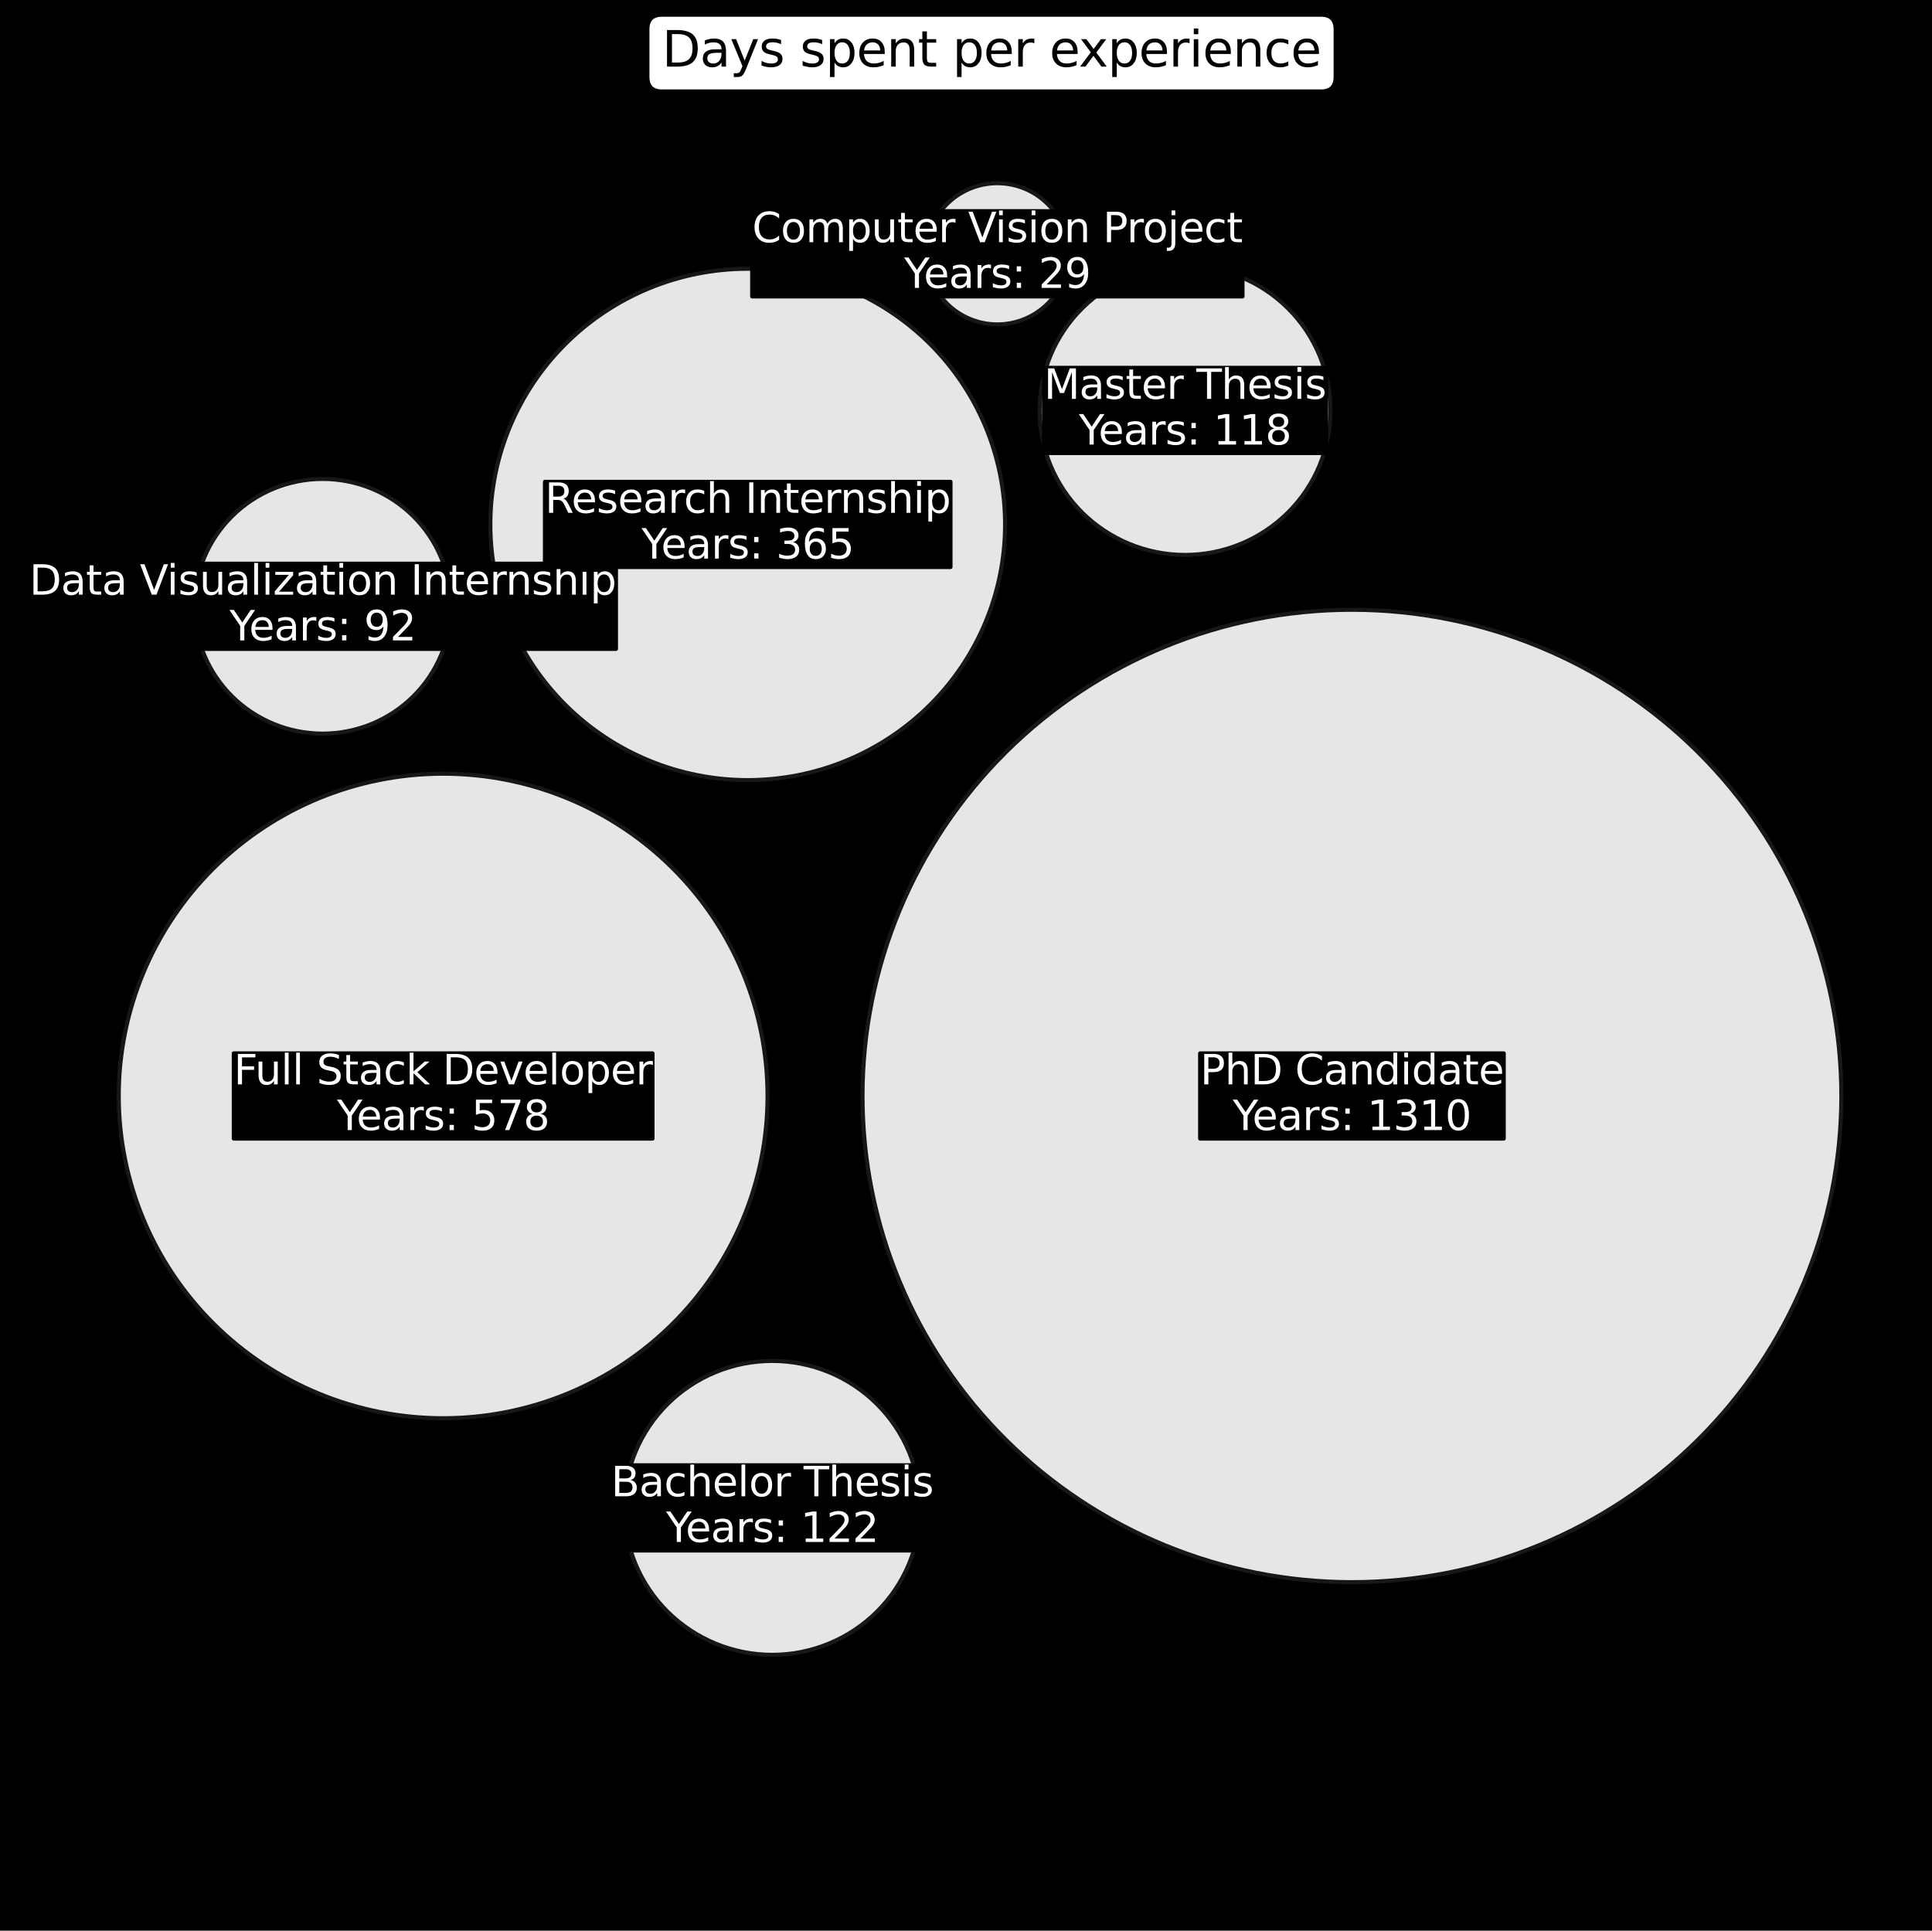 <?xml version="1.0" encoding="utf-8" standalone="no"?>
<!DOCTYPE svg PUBLIC "-//W3C//DTD SVG 1.1//EN"
  "http://www.w3.org/Graphics/SVG/1.1/DTD/svg11.dtd">
<svg xmlns:xlink="http://www.w3.org/1999/xlink" width="473.302pt" height="473.038pt" viewBox="0 0 473.302 473.038" xmlns="http://www.w3.org/2000/svg" version="1.1">
 <defs>
  <style type="text/css">*{stroke-linejoin: round; stroke-linecap: butt}</style>
 </defs>
 <g id="figure_1">
  <g id="patch_1">
   <path d="M 0 473.038 
L 473.302 473.038 
L 473.302 0 
L 0 0 
z
"/>
  </g>
  <g id="axes_1">
   <g id="patch_2">
    <path d="M 244.328 79.983 
C 249.079 79.983 253.636 78.108 256.995 74.77 
C 260.355 71.432 262.242 66.905 262.242 62.185 
C 262.242 57.465 260.355 52.938 256.995 49.6 
C 253.636 46.262 249.079 44.387 244.328 44.387 
C 239.578 44.387 235.021 46.262 231.662 49.6 
C 228.302 52.938 226.415 57.465 226.415 62.185 
C 226.415 66.905 228.302 71.432 231.662 74.77 
C 235.021 78.108 239.578 79.983 244.328 79.983 
z
" clip-path="url(#p48ce4bc529)" style="fill: #ffffff; opacity: 0.9; stroke: #000000; stroke-width: 2; stroke-linejoin: miter"/>
   </g>
   <g id="patch_3">
    <path d="M 79.048 180.245 
C 87.51 180.245 95.626 176.905 101.61 170.96 
C 107.593 165.015 110.955 156.952 110.955 148.545 
C 110.955 140.137 107.593 132.074 101.61 126.129 
C 95.626 120.184 87.51 116.844 79.048 116.844 
C 70.587 116.844 62.471 120.184 56.487 126.129 
C 50.504 132.074 47.142 140.137 47.142 148.545 
C 47.142 156.952 50.504 165.015 56.487 170.96 
C 62.471 176.905 70.587 180.245 79.048 180.245 
z
" clip-path="url(#p48ce4bc529)" style="fill: #ffffff; opacity: 0.9; stroke: #000000; stroke-width: 2; stroke-linejoin: miter"/>
   </g>
   <g id="patch_4">
    <path d="M 290.312 136.463 
C 299.895 136.463 309.087 132.68 315.863 125.948 
C 322.639 119.215 326.447 110.083 326.447 100.562 
C 326.447 91.04 322.639 81.908 315.863 75.175 
C 309.087 68.443 299.895 64.66 290.312 64.66 
C 280.729 64.66 271.537 68.443 264.761 75.175 
C 257.985 81.908 254.177 91.04 254.177 100.562 
C 254.177 110.083 257.985 119.215 264.761 125.948 
C 271.537 132.68 280.729 136.463 290.312 136.463 
z
" clip-path="url(#p48ce4bc529)" style="fill: #ffffff; opacity: 0.9; stroke: #000000; stroke-width: 2; stroke-linejoin: miter"/>
   </g>
   <g id="patch_5">
    <path d="M 189.185 405.949 
C 198.929 405.949 208.275 402.103 215.166 395.257 
C 222.056 388.411 225.927 379.125 225.927 369.444 
C 225.927 359.763 222.056 350.477 215.166 343.631 
C 208.275 336.785 198.929 332.939 189.185 332.939 
C 179.441 332.939 170.095 336.785 163.204 343.631 
C 156.314 350.477 152.443 359.763 152.443 369.444 
C 152.443 379.125 156.314 388.411 163.204 395.257 
C 170.095 402.103 179.441 405.949 189.185 405.949 
z
" clip-path="url(#p48ce4bc529)" style="fill: #ffffff; opacity: 0.9; stroke: #000000; stroke-width: 2; stroke-linejoin: miter"/>
   </g>
   <g id="patch_6">
    <path d="M 183.175 191.633 
C 200.029 191.633 216.196 184.979 228.113 173.139 
C 240.031 161.298 246.727 145.236 246.727 128.49 
C 246.727 111.745 240.031 95.683 228.113 83.842 
C 216.196 72.001 200.029 65.348 183.175 65.348 
C 166.321 65.348 150.155 72.001 138.237 83.842 
C 126.319 95.683 119.623 111.745 119.623 128.49 
C 119.623 145.236 126.319 161.298 138.237 173.139 
C 150.155 184.979 166.321 191.633 183.175 191.633 
z
" clip-path="url(#p48ce4bc529)" style="fill: #ffffff; opacity: 0.9; stroke: #000000; stroke-width: 2; stroke-linejoin: miter"/>
   </g>
   <g id="patch_7">
    <path d="M 108.561 347.98 
C 129.771 347.98 150.114 339.608 165.111 324.708 
C 180.109 309.807 188.535 289.595 188.535 268.523 
C 188.535 247.45 180.109 227.238 165.111 212.337 
C 150.114 197.437 129.771 189.065 108.561 189.065 
C 87.352 189.065 67.009 197.437 52.011 212.337 
C 37.014 227.238 28.588 247.45 28.588 268.523 
C 28.588 289.595 37.014 309.807 52.011 324.708 
C 67.009 339.608 87.352 347.98 108.561 347.98 
z
" clip-path="url(#p48ce4bc529)" style="fill: #ffffff; opacity: 0.9; stroke: #000000; stroke-width: 2; stroke-linejoin: miter"/>
   </g>
   <g id="patch_8">
    <path d="M 331.197 388.144 
C 363.127 388.144 393.753 375.54 416.331 353.108 
C 438.909 330.675 451.595 300.246 451.595 268.523 
C 451.595 236.799 438.909 206.37 416.331 183.938 
C 393.753 161.505 363.127 148.901 331.197 148.901 
C 299.267 148.901 268.64 161.505 246.062 183.938 
C 223.485 206.37 210.799 236.799 210.799 268.523 
C 210.799 300.246 223.485 330.675 246.062 353.108 
C 268.64 375.54 299.267 388.144 331.197 388.144 
z
" clip-path="url(#p48ce4bc529)" style="fill: #ffffff; opacity: 0.9; stroke: #000000; stroke-width: 2; stroke-linejoin: miter"/>
   </g>
   <g id="text_1">
    <g id="patch_9">
     <path d="M 184.271 72.623 
L 304.386 72.623 
Q 304.386 72.623 304.386 72.623 
L 304.386 51.747 
Q 304.386 51.747 304.386 51.747 
L 184.271 51.747 
Q 184.271 51.747 184.271 51.747 
L 184.271 72.623 
Q 184.271 72.623 184.271 72.623 
z
" style="stroke: #000000; stroke-linejoin: miter"/>
    </g>
    <!-- Computer Vision Project -->
    <g style="fill: #ffffff" transform="translate(184.271 59.345) scale(0.1 -0.1)">
     <defs>
      <path id="DejaVuSans-43" d="M 4122 4306 
L 4122 3641 
Q 3803 3938 3442 4084 
Q 3081 4231 2675 4231 
Q 1875 4231 1450 3742 
Q 1025 3253 1025 2328 
Q 1025 1406 1450 917 
Q 1875 428 2675 428 
Q 3081 428 3442 575 
Q 3803 722 4122 1019 
L 4122 359 
Q 3791 134 3420 21 
Q 3050 -91 2638 -91 
Q 1578 -91 968 557 
Q 359 1206 359 2328 
Q 359 3453 968 4101 
Q 1578 4750 2638 4750 
Q 3056 4750 3426 4639 
Q 3797 4528 4122 4306 
z
" transform="scale(0.016)"/>
      <path id="DejaVuSans-6f" d="M 1959 3097 
Q 1497 3097 1228 2736 
Q 959 2375 959 1747 
Q 959 1119 1226 758 
Q 1494 397 1959 397 
Q 2419 397 2687 759 
Q 2956 1122 2956 1747 
Q 2956 2369 2687 2733 
Q 2419 3097 1959 3097 
z
M 1959 3584 
Q 2709 3584 3137 3096 
Q 3566 2609 3566 1747 
Q 3566 888 3137 398 
Q 2709 -91 1959 -91 
Q 1206 -91 779 398 
Q 353 888 353 1747 
Q 353 2609 779 3096 
Q 1206 3584 1959 3584 
z
" transform="scale(0.016)"/>
      <path id="DejaVuSans-6d" d="M 3328 2828 
Q 3544 3216 3844 3400 
Q 4144 3584 4550 3584 
Q 5097 3584 5394 3201 
Q 5691 2819 5691 2113 
L 5691 0 
L 5113 0 
L 5113 2094 
Q 5113 2597 4934 2840 
Q 4756 3084 4391 3084 
Q 3944 3084 3684 2787 
Q 3425 2491 3425 1978 
L 3425 0 
L 2847 0 
L 2847 2094 
Q 2847 2600 2669 2842 
Q 2491 3084 2119 3084 
Q 1678 3084 1418 2786 
Q 1159 2488 1159 1978 
L 1159 0 
L 581 0 
L 581 3500 
L 1159 3500 
L 1159 2956 
Q 1356 3278 1631 3431 
Q 1906 3584 2284 3584 
Q 2666 3584 2933 3390 
Q 3200 3197 3328 2828 
z
" transform="scale(0.016)"/>
      <path id="DejaVuSans-70" d="M 1159 525 
L 1159 -1331 
L 581 -1331 
L 581 3500 
L 1159 3500 
L 1159 2969 
Q 1341 3281 1617 3432 
Q 1894 3584 2278 3584 
Q 2916 3584 3314 3078 
Q 3713 2572 3713 1747 
Q 3713 922 3314 415 
Q 2916 -91 2278 -91 
Q 1894 -91 1617 61 
Q 1341 213 1159 525 
z
M 3116 1747 
Q 3116 2381 2855 2742 
Q 2594 3103 2138 3103 
Q 1681 3103 1420 2742 
Q 1159 2381 1159 1747 
Q 1159 1113 1420 752 
Q 1681 391 2138 391 
Q 2594 391 2855 752 
Q 3116 1113 3116 1747 
z
" transform="scale(0.016)"/>
      <path id="DejaVuSans-75" d="M 544 1381 
L 544 3500 
L 1119 3500 
L 1119 1403 
Q 1119 906 1312 657 
Q 1506 409 1894 409 
Q 2359 409 2629 706 
Q 2900 1003 2900 1516 
L 2900 3500 
L 3475 3500 
L 3475 0 
L 2900 0 
L 2900 538 
Q 2691 219 2414 64 
Q 2138 -91 1772 -91 
Q 1169 -91 856 284 
Q 544 659 544 1381 
z
M 1991 3584 
L 1991 3584 
z
" transform="scale(0.016)"/>
      <path id="DejaVuSans-74" d="M 1172 4494 
L 1172 3500 
L 2356 3500 
L 2356 3053 
L 1172 3053 
L 1172 1153 
Q 1172 725 1289 603 
Q 1406 481 1766 481 
L 2356 481 
L 2356 0 
L 1766 0 
Q 1100 0 847 248 
Q 594 497 594 1153 
L 594 3053 
L 172 3053 
L 172 3500 
L 594 3500 
L 594 4494 
L 1172 4494 
z
" transform="scale(0.016)"/>
      <path id="DejaVuSans-65" d="M 3597 1894 
L 3597 1613 
L 953 1613 
Q 991 1019 1311 708 
Q 1631 397 2203 397 
Q 2534 397 2845 478 
Q 3156 559 3463 722 
L 3463 178 
Q 3153 47 2828 -22 
Q 2503 -91 2169 -91 
Q 1331 -91 842 396 
Q 353 884 353 1716 
Q 353 2575 817 3079 
Q 1281 3584 2069 3584 
Q 2775 3584 3186 3129 
Q 3597 2675 3597 1894 
z
M 3022 2063 
Q 3016 2534 2758 2815 
Q 2500 3097 2075 3097 
Q 1594 3097 1305 2825 
Q 1016 2553 972 2059 
L 3022 2063 
z
" transform="scale(0.016)"/>
      <path id="DejaVuSans-72" d="M 2631 2963 
Q 2534 3019 2420 3045 
Q 2306 3072 2169 3072 
Q 1681 3072 1420 2755 
Q 1159 2438 1159 1844 
L 1159 0 
L 581 0 
L 581 3500 
L 1159 3500 
L 1159 2956 
Q 1341 3275 1631 3429 
Q 1922 3584 2338 3584 
Q 2397 3584 2469 3576 
Q 2541 3569 2628 3553 
L 2631 2963 
z
" transform="scale(0.016)"/>
      <path id="DejaVuSans-20" transform="scale(0.016)"/>
      <path id="DejaVuSans-56" d="M 1831 0 
L 50 4666 
L 709 4666 
L 2188 738 
L 3669 4666 
L 4325 4666 
L 2547 0 
L 1831 0 
z
" transform="scale(0.016)"/>
      <path id="DejaVuSans-69" d="M 603 3500 
L 1178 3500 
L 1178 0 
L 603 0 
L 603 3500 
z
M 603 4863 
L 1178 4863 
L 1178 4134 
L 603 4134 
L 603 4863 
z
" transform="scale(0.016)"/>
      <path id="DejaVuSans-73" d="M 2834 3397 
L 2834 2853 
Q 2591 2978 2328 3040 
Q 2066 3103 1784 3103 
Q 1356 3103 1142 2972 
Q 928 2841 928 2578 
Q 928 2378 1081 2264 
Q 1234 2150 1697 2047 
L 1894 2003 
Q 2506 1872 2764 1633 
Q 3022 1394 3022 966 
Q 3022 478 2636 193 
Q 2250 -91 1575 -91 
Q 1294 -91 989 -36 
Q 684 19 347 128 
L 347 722 
Q 666 556 975 473 
Q 1284 391 1588 391 
Q 1994 391 2212 530 
Q 2431 669 2431 922 
Q 2431 1156 2273 1281 
Q 2116 1406 1581 1522 
L 1381 1569 
Q 847 1681 609 1914 
Q 372 2147 372 2553 
Q 372 3047 722 3315 
Q 1072 3584 1716 3584 
Q 2034 3584 2315 3537 
Q 2597 3491 2834 3397 
z
" transform="scale(0.016)"/>
      <path id="DejaVuSans-6e" d="M 3513 2113 
L 3513 0 
L 2938 0 
L 2938 2094 
Q 2938 2591 2744 2837 
Q 2550 3084 2163 3084 
Q 1697 3084 1428 2787 
Q 1159 2491 1159 1978 
L 1159 0 
L 581 0 
L 581 3500 
L 1159 3500 
L 1159 2956 
Q 1366 3272 1645 3428 
Q 1925 3584 2291 3584 
Q 2894 3584 3203 3211 
Q 3513 2838 3513 2113 
z
" transform="scale(0.016)"/>
      <path id="DejaVuSans-50" d="M 1259 4147 
L 1259 2394 
L 2053 2394 
Q 2494 2394 2734 2622 
Q 2975 2850 2975 3272 
Q 2975 3691 2734 3919 
Q 2494 4147 2053 4147 
L 1259 4147 
z
M 628 4666 
L 2053 4666 
Q 2838 4666 3239 4311 
Q 3641 3956 3641 3272 
Q 3641 2581 3239 2228 
Q 2838 1875 2053 1875 
L 1259 1875 
L 1259 0 
L 628 0 
L 628 4666 
z
" transform="scale(0.016)"/>
      <path id="DejaVuSans-6a" d="M 603 3500 
L 1178 3500 
L 1178 -63 
Q 1178 -731 923 -1031 
Q 669 -1331 103 -1331 
L -116 -1331 
L -116 -844 
L 38 -844 
Q 366 -844 484 -692 
Q 603 -541 603 -63 
L 603 3500 
z
M 603 4863 
L 1178 4863 
L 1178 4134 
L 603 4134 
L 603 4863 
z
" transform="scale(0.016)"/>
      <path id="DejaVuSans-63" d="M 3122 3366 
L 3122 2828 
Q 2878 2963 2633 3030 
Q 2388 3097 2138 3097 
Q 1578 3097 1268 2742 
Q 959 2388 959 1747 
Q 959 1106 1268 751 
Q 1578 397 2138 397 
Q 2388 397 2633 464 
Q 2878 531 3122 666 
L 3122 134 
Q 2881 22 2623 -34 
Q 2366 -91 2075 -91 
Q 1284 -91 818 406 
Q 353 903 353 1747 
Q 353 2603 823 3093 
Q 1294 3584 2113 3584 
Q 2378 3584 2631 3529 
Q 2884 3475 3122 3366 
z
" transform="scale(0.016)"/>
     </defs>
     <use xlink:href="#DejaVuSans-43"/>
     <use xlink:href="#DejaVuSans-6f" transform="translate(69.824 0)"/>
     <use xlink:href="#DejaVuSans-6d" transform="translate(131.006 0)"/>
     <use xlink:href="#DejaVuSans-70" transform="translate(228.418 0)"/>
     <use xlink:href="#DejaVuSans-75" transform="translate(291.895 0)"/>
     <use xlink:href="#DejaVuSans-74" transform="translate(355.273 0)"/>
     <use xlink:href="#DejaVuSans-65" transform="translate(394.482 0)"/>
     <use xlink:href="#DejaVuSans-72" transform="translate(456.006 0)"/>
     <use xlink:href="#DejaVuSans-20" transform="translate(497.119 0)"/>
     <use xlink:href="#DejaVuSans-56" transform="translate(528.906 0)"/>
     <use xlink:href="#DejaVuSans-69" transform="translate(595.064 0)"/>
     <use xlink:href="#DejaVuSans-73" transform="translate(622.848 0)"/>
     <use xlink:href="#DejaVuSans-69" transform="translate(674.947 0)"/>
     <use xlink:href="#DejaVuSans-6f" transform="translate(702.73 0)"/>
     <use xlink:href="#DejaVuSans-6e" transform="translate(763.912 0)"/>
     <use xlink:href="#DejaVuSans-20" transform="translate(827.291 0)"/>
     <use xlink:href="#DejaVuSans-50" transform="translate(859.078 0)"/>
     <use xlink:href="#DejaVuSans-72" transform="translate(917.631 0)"/>
     <use xlink:href="#DejaVuSans-6f" transform="translate(956.494 0)"/>
     <use xlink:href="#DejaVuSans-6a" transform="translate(1017.676 0)"/>
     <use xlink:href="#DejaVuSans-65" transform="translate(1045.459 0)"/>
     <use xlink:href="#DejaVuSans-63" transform="translate(1106.982 0)"/>
     <use xlink:href="#DejaVuSans-74" transform="translate(1161.963 0)"/>
    </g>
    <!-- Years: 29 -->
    <g style="fill: #ffffff" transform="translate(221.5 70.543) scale(0.1 -0.1)">
     <defs>
      <path id="DejaVuSans-59" d="M -13 4666 
L 666 4666 
L 1959 2747 
L 3244 4666 
L 3922 4666 
L 2272 2222 
L 2272 0 
L 1638 0 
L 1638 2222 
L -13 4666 
z
" transform="scale(0.016)"/>
      <path id="DejaVuSans-61" d="M 2194 1759 
Q 1497 1759 1228 1600 
Q 959 1441 959 1056 
Q 959 750 1161 570 
Q 1363 391 1709 391 
Q 2188 391 2477 730 
Q 2766 1069 2766 1631 
L 2766 1759 
L 2194 1759 
z
M 3341 1997 
L 3341 0 
L 2766 0 
L 2766 531 
Q 2569 213 2275 61 
Q 1981 -91 1556 -91 
Q 1019 -91 701 211 
Q 384 513 384 1019 
Q 384 1609 779 1909 
Q 1175 2209 1959 2209 
L 2766 2209 
L 2766 2266 
Q 2766 2663 2505 2880 
Q 2244 3097 1772 3097 
Q 1472 3097 1187 3025 
Q 903 2953 641 2809 
L 641 3341 
Q 956 3463 1253 3523 
Q 1550 3584 1831 3584 
Q 2591 3584 2966 3190 
Q 3341 2797 3341 1997 
z
" transform="scale(0.016)"/>
      <path id="DejaVuSans-3a" d="M 750 794 
L 1409 794 
L 1409 0 
L 750 0 
L 750 794 
z
M 750 3309 
L 1409 3309 
L 1409 2516 
L 750 2516 
L 750 3309 
z
" transform="scale(0.016)"/>
      <path id="DejaVuSans-32" d="M 1228 531 
L 3431 531 
L 3431 0 
L 469 0 
L 469 531 
Q 828 903 1448 1529 
Q 2069 2156 2228 2338 
Q 2531 2678 2651 2914 
Q 2772 3150 2772 3378 
Q 2772 3750 2511 3984 
Q 2250 4219 1831 4219 
Q 1534 4219 1204 4116 
Q 875 4013 500 3803 
L 500 4441 
Q 881 4594 1212 4672 
Q 1544 4750 1819 4750 
Q 2544 4750 2975 4387 
Q 3406 4025 3406 3419 
Q 3406 3131 3298 2873 
Q 3191 2616 2906 2266 
Q 2828 2175 2409 1742 
Q 1991 1309 1228 531 
z
" transform="scale(0.016)"/>
      <path id="DejaVuSans-39" d="M 703 97 
L 703 672 
Q 941 559 1184 500 
Q 1428 441 1663 441 
Q 2288 441 2617 861 
Q 2947 1281 2994 2138 
Q 2813 1869 2534 1725 
Q 2256 1581 1919 1581 
Q 1219 1581 811 2004 
Q 403 2428 403 3163 
Q 403 3881 828 4315 
Q 1253 4750 1959 4750 
Q 2769 4750 3195 4129 
Q 3622 3509 3622 2328 
Q 3622 1225 3098 567 
Q 2575 -91 1691 -91 
Q 1453 -91 1209 -44 
Q 966 3 703 97 
z
M 1959 2075 
Q 2384 2075 2632 2365 
Q 2881 2656 2881 3163 
Q 2881 3666 2632 3958 
Q 2384 4250 1959 4250 
Q 1534 4250 1286 3958 
Q 1038 3666 1038 3163 
Q 1038 2656 1286 2365 
Q 1534 2075 1959 2075 
z
" transform="scale(0.016)"/>
     </defs>
     <use xlink:href="#DejaVuSans-59"/>
     <use xlink:href="#DejaVuSans-65" transform="translate(47.834 0)"/>
     <use xlink:href="#DejaVuSans-61" transform="translate(109.357 0)"/>
     <use xlink:href="#DejaVuSans-72" transform="translate(170.637 0)"/>
     <use xlink:href="#DejaVuSans-73" transform="translate(211.75 0)"/>
     <use xlink:href="#DejaVuSans-3a" transform="translate(263.85 0)"/>
     <use xlink:href="#DejaVuSans-20" transform="translate(297.541 0)"/>
     <use xlink:href="#DejaVuSans-32" transform="translate(329.328 0)"/>
     <use xlink:href="#DejaVuSans-39" transform="translate(392.951 0)"/>
    </g>
   </g>
   <g id="text_2">
    <g id="patch_10">
     <path d="M 7.2 158.983 
L 150.897 158.983 
Q 150.897 158.983 150.897 158.983 
L 150.897 138.107 
Q 150.897 138.107 150.897 138.107 
L 7.2 138.107 
Q 7.2 138.107 7.2 138.107 
L 7.2 158.983 
Q 7.2 158.983 7.2 158.983 
z
" style="stroke: #000000; stroke-linejoin: miter"/>
    </g>
    <!-- Data Visualization Internship -->
    <g style="fill: #ffffff" transform="translate(7.2 145.705) scale(0.1 -0.1)">
     <defs>
      <path id="DejaVuSans-44" d="M 1259 4147 
L 1259 519 
L 2022 519 
Q 2988 519 3436 956 
Q 3884 1394 3884 2338 
Q 3884 3275 3436 3711 
Q 2988 4147 2022 4147 
L 1259 4147 
z
M 628 4666 
L 1925 4666 
Q 3281 4666 3915 4102 
Q 4550 3538 4550 2338 
Q 4550 1131 3912 565 
Q 3275 0 1925 0 
L 628 0 
L 628 4666 
z
" transform="scale(0.016)"/>
      <path id="DejaVuSans-6c" d="M 603 4863 
L 1178 4863 
L 1178 0 
L 603 0 
L 603 4863 
z
" transform="scale(0.016)"/>
      <path id="DejaVuSans-7a" d="M 353 3500 
L 3084 3500 
L 3084 2975 
L 922 459 
L 3084 459 
L 3084 0 
L 275 0 
L 275 525 
L 2438 3041 
L 353 3041 
L 353 3500 
z
" transform="scale(0.016)"/>
      <path id="DejaVuSans-49" d="M 628 4666 
L 1259 4666 
L 1259 0 
L 628 0 
L 628 4666 
z
" transform="scale(0.016)"/>
      <path id="DejaVuSans-68" d="M 3513 2113 
L 3513 0 
L 2938 0 
L 2938 2094 
Q 2938 2591 2744 2837 
Q 2550 3084 2163 3084 
Q 1697 3084 1428 2787 
Q 1159 2491 1159 1978 
L 1159 0 
L 581 0 
L 581 4863 
L 1159 4863 
L 1159 2956 
Q 1366 3272 1645 3428 
Q 1925 3584 2291 3584 
Q 2894 3584 3203 3211 
Q 3513 2838 3513 2113 
z
" transform="scale(0.016)"/>
     </defs>
     <use xlink:href="#DejaVuSans-44"/>
     <use xlink:href="#DejaVuSans-61" transform="translate(77.002 0)"/>
     <use xlink:href="#DejaVuSans-74" transform="translate(138.281 0)"/>
     <use xlink:href="#DejaVuSans-61" transform="translate(177.49 0)"/>
     <use xlink:href="#DejaVuSans-20" transform="translate(238.77 0)"/>
     <use xlink:href="#DejaVuSans-56" transform="translate(270.557 0)"/>
     <use xlink:href="#DejaVuSans-69" transform="translate(336.715 0)"/>
     <use xlink:href="#DejaVuSans-73" transform="translate(364.498 0)"/>
     <use xlink:href="#DejaVuSans-75" transform="translate(416.598 0)"/>
     <use xlink:href="#DejaVuSans-61" transform="translate(479.977 0)"/>
     <use xlink:href="#DejaVuSans-6c" transform="translate(541.256 0)"/>
     <use xlink:href="#DejaVuSans-69" transform="translate(569.039 0)"/>
     <use xlink:href="#DejaVuSans-7a" transform="translate(596.822 0)"/>
     <use xlink:href="#DejaVuSans-61" transform="translate(649.312 0)"/>
     <use xlink:href="#DejaVuSans-74" transform="translate(710.592 0)"/>
     <use xlink:href="#DejaVuSans-69" transform="translate(749.801 0)"/>
     <use xlink:href="#DejaVuSans-6f" transform="translate(777.584 0)"/>
     <use xlink:href="#DejaVuSans-6e" transform="translate(838.766 0)"/>
     <use xlink:href="#DejaVuSans-20" transform="translate(902.145 0)"/>
     <use xlink:href="#DejaVuSans-49" transform="translate(933.932 0)"/>
     <use xlink:href="#DejaVuSans-6e" transform="translate(963.424 0)"/>
     <use xlink:href="#DejaVuSans-74" transform="translate(1026.803 0)"/>
     <use xlink:href="#DejaVuSans-65" transform="translate(1066.012 0)"/>
     <use xlink:href="#DejaVuSans-72" transform="translate(1127.535 0)"/>
     <use xlink:href="#DejaVuSans-6e" transform="translate(1166.898 0)"/>
     <use xlink:href="#DejaVuSans-73" transform="translate(1230.277 0)"/>
     <use xlink:href="#DejaVuSans-68" transform="translate(1282.377 0)"/>
     <use xlink:href="#DejaVuSans-69" transform="translate(1345.756 0)"/>
     <use xlink:href="#DejaVuSans-70" transform="translate(1373.539 0)"/>
    </g>
    <!-- Years: 92 -->
    <g style="fill: #ffffff" transform="translate(56.22 156.903) scale(0.1 -0.1)">
     <use xlink:href="#DejaVuSans-59"/>
     <use xlink:href="#DejaVuSans-65" transform="translate(47.834 0)"/>
     <use xlink:href="#DejaVuSans-61" transform="translate(109.357 0)"/>
     <use xlink:href="#DejaVuSans-72" transform="translate(170.637 0)"/>
     <use xlink:href="#DejaVuSans-73" transform="translate(211.75 0)"/>
     <use xlink:href="#DejaVuSans-3a" transform="translate(263.85 0)"/>
     <use xlink:href="#DejaVuSans-20" transform="translate(297.541 0)"/>
     <use xlink:href="#DejaVuSans-39" transform="translate(329.328 0)"/>
     <use xlink:href="#DejaVuSans-32" transform="translate(392.951 0)"/>
    </g>
   </g>
   <g id="text_3">
    <g id="patch_11">
     <path d="M 255.75 111 
L 324.874 111 
Q 324.874 111 324.874 111 
L 324.874 90.124 
Q 324.874 90.124 324.874 90.124 
L 255.75 90.124 
Q 255.75 90.124 255.75 90.124 
L 255.75 111 
Q 255.75 111 255.75 111 
z
" style="stroke: #000000; stroke-linejoin: miter"/>
    </g>
    <!-- Master Thesis -->
    <g style="fill: #ffffff" transform="translate(255.75 97.722) scale(0.1 -0.1)">
     <defs>
      <path id="DejaVuSans-4d" d="M 628 4666 
L 1569 4666 
L 2759 1491 
L 3956 4666 
L 4897 4666 
L 4897 0 
L 4281 0 
L 4281 4097 
L 3078 897 
L 2444 897 
L 1241 4097 
L 1241 0 
L 628 0 
L 628 4666 
z
" transform="scale(0.016)"/>
      <path id="DejaVuSans-54" d="M -19 4666 
L 3928 4666 
L 3928 4134 
L 2272 4134 
L 2272 0 
L 1638 0 
L 1638 4134 
L -19 4134 
L -19 4666 
z
" transform="scale(0.016)"/>
     </defs>
     <use xlink:href="#DejaVuSans-4d"/>
     <use xlink:href="#DejaVuSans-61" transform="translate(86.279 0)"/>
     <use xlink:href="#DejaVuSans-73" transform="translate(147.559 0)"/>
     <use xlink:href="#DejaVuSans-74" transform="translate(199.658 0)"/>
     <use xlink:href="#DejaVuSans-65" transform="translate(238.867 0)"/>
     <use xlink:href="#DejaVuSans-72" transform="translate(300.391 0)"/>
     <use xlink:href="#DejaVuSans-20" transform="translate(341.504 0)"/>
     <use xlink:href="#DejaVuSans-54" transform="translate(373.291 0)"/>
     <use xlink:href="#DejaVuSans-68" transform="translate(434.375 0)"/>
     <use xlink:href="#DejaVuSans-65" transform="translate(497.754 0)"/>
     <use xlink:href="#DejaVuSans-73" transform="translate(559.277 0)"/>
     <use xlink:href="#DejaVuSans-69" transform="translate(611.377 0)"/>
     <use xlink:href="#DejaVuSans-73" transform="translate(639.16 0)"/>
    </g>
    <!-- Years: 118 -->
    <g style="fill: #ffffff" transform="translate(264.303 108.92) scale(0.1 -0.1)">
     <defs>
      <path id="DejaVuSans-31" d="M 794 531 
L 1825 531 
L 1825 4091 
L 703 3866 
L 703 4441 
L 1819 4666 
L 2450 4666 
L 2450 531 
L 3481 531 
L 3481 0 
L 794 0 
L 794 531 
z
" transform="scale(0.016)"/>
      <path id="DejaVuSans-38" d="M 2034 2216 
Q 1584 2216 1326 1975 
Q 1069 1734 1069 1313 
Q 1069 891 1326 650 
Q 1584 409 2034 409 
Q 2484 409 2743 651 
Q 3003 894 3003 1313 
Q 3003 1734 2745 1975 
Q 2488 2216 2034 2216 
z
M 1403 2484 
Q 997 2584 770 2862 
Q 544 3141 544 3541 
Q 544 4100 942 4425 
Q 1341 4750 2034 4750 
Q 2731 4750 3128 4425 
Q 3525 4100 3525 3541 
Q 3525 3141 3298 2862 
Q 3072 2584 2669 2484 
Q 3125 2378 3379 2068 
Q 3634 1759 3634 1313 
Q 3634 634 3220 271 
Q 2806 -91 2034 -91 
Q 1263 -91 848 271 
Q 434 634 434 1313 
Q 434 1759 690 2068 
Q 947 2378 1403 2484 
z
M 1172 3481 
Q 1172 3119 1398 2916 
Q 1625 2713 2034 2713 
Q 2441 2713 2670 2916 
Q 2900 3119 2900 3481 
Q 2900 3844 2670 4047 
Q 2441 4250 2034 4250 
Q 1625 4250 1398 4047 
Q 1172 3844 1172 3481 
z
" transform="scale(0.016)"/>
     </defs>
     <use xlink:href="#DejaVuSans-59"/>
     <use xlink:href="#DejaVuSans-65" transform="translate(47.834 0)"/>
     <use xlink:href="#DejaVuSans-61" transform="translate(109.357 0)"/>
     <use xlink:href="#DejaVuSans-72" transform="translate(170.637 0)"/>
     <use xlink:href="#DejaVuSans-73" transform="translate(211.75 0)"/>
     <use xlink:href="#DejaVuSans-3a" transform="translate(263.85 0)"/>
     <use xlink:href="#DejaVuSans-20" transform="translate(297.541 0)"/>
     <use xlink:href="#DejaVuSans-31" transform="translate(329.328 0)"/>
     <use xlink:href="#DejaVuSans-31" transform="translate(392.951 0)"/>
     <use xlink:href="#DejaVuSans-38" transform="translate(456.574 0)"/>
    </g>
   </g>
   <g id="text_4">
    <g id="patch_12">
     <path d="M 149.705 379.882 
L 228.665 379.882 
Q 228.665 379.882 228.665 379.882 
L 228.665 359.006 
Q 228.665 359.006 228.665 359.006 
L 149.705 359.006 
Q 149.705 359.006 149.705 359.006 
L 149.705 379.882 
Q 149.705 379.882 149.705 379.882 
z
" style="stroke: #000000; stroke-linejoin: miter"/>
    </g>
    <!-- Bachelor Thesis -->
    <g style="fill: #ffffff" transform="translate(149.705 366.605) scale(0.1 -0.1)">
     <defs>
      <path id="DejaVuSans-42" d="M 1259 2228 
L 1259 519 
L 2272 519 
Q 2781 519 3026 730 
Q 3272 941 3272 1375 
Q 3272 1813 3026 2020 
Q 2781 2228 2272 2228 
L 1259 2228 
z
M 1259 4147 
L 1259 2741 
L 2194 2741 
Q 2656 2741 2882 2914 
Q 3109 3088 3109 3444 
Q 3109 3797 2882 3972 
Q 2656 4147 2194 4147 
L 1259 4147 
z
M 628 4666 
L 2241 4666 
Q 2963 4666 3353 4366 
Q 3744 4066 3744 3513 
Q 3744 3084 3544 2831 
Q 3344 2578 2956 2516 
Q 3422 2416 3680 2098 
Q 3938 1781 3938 1306 
Q 3938 681 3513 340 
Q 3088 0 2303 0 
L 628 0 
L 628 4666 
z
" transform="scale(0.016)"/>
     </defs>
     <use xlink:href="#DejaVuSans-42"/>
     <use xlink:href="#DejaVuSans-61" transform="translate(68.604 0)"/>
     <use xlink:href="#DejaVuSans-63" transform="translate(129.883 0)"/>
     <use xlink:href="#DejaVuSans-68" transform="translate(184.863 0)"/>
     <use xlink:href="#DejaVuSans-65" transform="translate(248.242 0)"/>
     <use xlink:href="#DejaVuSans-6c" transform="translate(309.766 0)"/>
     <use xlink:href="#DejaVuSans-6f" transform="translate(337.549 0)"/>
     <use xlink:href="#DejaVuSans-72" transform="translate(398.73 0)"/>
     <use xlink:href="#DejaVuSans-20" transform="translate(439.844 0)"/>
     <use xlink:href="#DejaVuSans-54" transform="translate(471.631 0)"/>
     <use xlink:href="#DejaVuSans-68" transform="translate(532.715 0)"/>
     <use xlink:href="#DejaVuSans-65" transform="translate(596.094 0)"/>
     <use xlink:href="#DejaVuSans-73" transform="translate(657.617 0)"/>
     <use xlink:href="#DejaVuSans-69" transform="translate(709.717 0)"/>
     <use xlink:href="#DejaVuSans-73" transform="translate(737.5 0)"/>
    </g>
    <!-- Years: 122 -->
    <g style="fill: #ffffff" transform="translate(163.176 377.802) scale(0.1 -0.1)">
     <use xlink:href="#DejaVuSans-59"/>
     <use xlink:href="#DejaVuSans-65" transform="translate(47.834 0)"/>
     <use xlink:href="#DejaVuSans-61" transform="translate(109.357 0)"/>
     <use xlink:href="#DejaVuSans-72" transform="translate(170.637 0)"/>
     <use xlink:href="#DejaVuSans-73" transform="translate(211.75 0)"/>
     <use xlink:href="#DejaVuSans-3a" transform="translate(263.85 0)"/>
     <use xlink:href="#DejaVuSans-20" transform="translate(297.541 0)"/>
     <use xlink:href="#DejaVuSans-31" transform="translate(329.328 0)"/>
     <use xlink:href="#DejaVuSans-32" transform="translate(392.951 0)"/>
     <use xlink:href="#DejaVuSans-32" transform="translate(456.574 0)"/>
    </g>
   </g>
   <g id="text_5">
    <g id="patch_13">
     <path d="M 133.5 138.928 
L 232.85 138.928 
Q 232.85 138.928 232.85 138.928 
L 232.85 118.052 
Q 232.85 118.052 232.85 118.052 
L 133.5 118.052 
Q 133.5 118.052 133.5 118.052 
L 133.5 138.928 
Q 133.5 138.928 133.5 138.928 
z
" style="stroke: #000000; stroke-linejoin: miter"/>
    </g>
    <!-- Research Internship -->
    <g style="fill: #ffffff" transform="translate(133.5 125.651) scale(0.1 -0.1)">
     <defs>
      <path id="DejaVuSans-52" d="M 2841 2188 
Q 3044 2119 3236 1894 
Q 3428 1669 3622 1275 
L 4263 0 
L 3584 0 
L 2988 1197 
Q 2756 1666 2539 1819 
Q 2322 1972 1947 1972 
L 1259 1972 
L 1259 0 
L 628 0 
L 628 4666 
L 2053 4666 
Q 2853 4666 3247 4331 
Q 3641 3997 3641 3322 
Q 3641 2881 3436 2590 
Q 3231 2300 2841 2188 
z
M 1259 4147 
L 1259 2491 
L 2053 2491 
Q 2509 2491 2742 2702 
Q 2975 2913 2975 3322 
Q 2975 3731 2742 3939 
Q 2509 4147 2053 4147 
L 1259 4147 
z
" transform="scale(0.016)"/>
     </defs>
     <use xlink:href="#DejaVuSans-52"/>
     <use xlink:href="#DejaVuSans-65" transform="translate(64.982 0)"/>
     <use xlink:href="#DejaVuSans-73" transform="translate(126.506 0)"/>
     <use xlink:href="#DejaVuSans-65" transform="translate(178.605 0)"/>
     <use xlink:href="#DejaVuSans-61" transform="translate(240.129 0)"/>
     <use xlink:href="#DejaVuSans-72" transform="translate(301.408 0)"/>
     <use xlink:href="#DejaVuSans-63" transform="translate(340.271 0)"/>
     <use xlink:href="#DejaVuSans-68" transform="translate(395.252 0)"/>
     <use xlink:href="#DejaVuSans-20" transform="translate(458.631 0)"/>
     <use xlink:href="#DejaVuSans-49" transform="translate(490.418 0)"/>
     <use xlink:href="#DejaVuSans-6e" transform="translate(519.91 0)"/>
     <use xlink:href="#DejaVuSans-74" transform="translate(583.289 0)"/>
     <use xlink:href="#DejaVuSans-65" transform="translate(622.498 0)"/>
     <use xlink:href="#DejaVuSans-72" transform="translate(684.021 0)"/>
     <use xlink:href="#DejaVuSans-6e" transform="translate(723.385 0)"/>
     <use xlink:href="#DejaVuSans-73" transform="translate(786.764 0)"/>
     <use xlink:href="#DejaVuSans-68" transform="translate(838.863 0)"/>
     <use xlink:href="#DejaVuSans-69" transform="translate(902.242 0)"/>
     <use xlink:href="#DejaVuSans-70" transform="translate(930.025 0)"/>
    </g>
    <!-- Years: 365 -->
    <g style="fill: #ffffff" transform="translate(157.166 136.849) scale(0.1 -0.1)">
     <defs>
      <path id="DejaVuSans-33" d="M 2597 2516 
Q 3050 2419 3304 2112 
Q 3559 1806 3559 1356 
Q 3559 666 3084 287 
Q 2609 -91 1734 -91 
Q 1441 -91 1130 -33 
Q 819 25 488 141 
L 488 750 
Q 750 597 1062 519 
Q 1375 441 1716 441 
Q 2309 441 2620 675 
Q 2931 909 2931 1356 
Q 2931 1769 2642 2001 
Q 2353 2234 1838 2234 
L 1294 2234 
L 1294 2753 
L 1863 2753 
Q 2328 2753 2575 2939 
Q 2822 3125 2822 3475 
Q 2822 3834 2567 4026 
Q 2313 4219 1838 4219 
Q 1578 4219 1281 4162 
Q 984 4106 628 3988 
L 628 4550 
Q 988 4650 1302 4700 
Q 1616 4750 1894 4750 
Q 2613 4750 3031 4423 
Q 3450 4097 3450 3541 
Q 3450 3153 3228 2886 
Q 3006 2619 2597 2516 
z
" transform="scale(0.016)"/>
      <path id="DejaVuSans-36" d="M 2113 2584 
Q 1688 2584 1439 2293 
Q 1191 2003 1191 1497 
Q 1191 994 1439 701 
Q 1688 409 2113 409 
Q 2538 409 2786 701 
Q 3034 994 3034 1497 
Q 3034 2003 2786 2293 
Q 2538 2584 2113 2584 
z
M 3366 4563 
L 3366 3988 
Q 3128 4100 2886 4159 
Q 2644 4219 2406 4219 
Q 1781 4219 1451 3797 
Q 1122 3375 1075 2522 
Q 1259 2794 1537 2939 
Q 1816 3084 2150 3084 
Q 2853 3084 3261 2657 
Q 3669 2231 3669 1497 
Q 3669 778 3244 343 
Q 2819 -91 2113 -91 
Q 1303 -91 875 529 
Q 447 1150 447 2328 
Q 447 3434 972 4092 
Q 1497 4750 2381 4750 
Q 2619 4750 2861 4703 
Q 3103 4656 3366 4563 
z
" transform="scale(0.016)"/>
      <path id="DejaVuSans-35" d="M 691 4666 
L 3169 4666 
L 3169 4134 
L 1269 4134 
L 1269 2991 
Q 1406 3038 1543 3061 
Q 1681 3084 1819 3084 
Q 2600 3084 3056 2656 
Q 3513 2228 3513 1497 
Q 3513 744 3044 326 
Q 2575 -91 1722 -91 
Q 1428 -91 1123 -41 
Q 819 9 494 109 
L 494 744 
Q 775 591 1075 516 
Q 1375 441 1709 441 
Q 2250 441 2565 725 
Q 2881 1009 2881 1497 
Q 2881 1984 2565 2268 
Q 2250 2553 1709 2553 
Q 1456 2553 1204 2497 
Q 953 2441 691 2322 
L 691 4666 
z
" transform="scale(0.016)"/>
     </defs>
     <use xlink:href="#DejaVuSans-59"/>
     <use xlink:href="#DejaVuSans-65" transform="translate(47.834 0)"/>
     <use xlink:href="#DejaVuSans-61" transform="translate(109.357 0)"/>
     <use xlink:href="#DejaVuSans-72" transform="translate(170.637 0)"/>
     <use xlink:href="#DejaVuSans-73" transform="translate(211.75 0)"/>
     <use xlink:href="#DejaVuSans-3a" transform="translate(263.85 0)"/>
     <use xlink:href="#DejaVuSans-20" transform="translate(297.541 0)"/>
     <use xlink:href="#DejaVuSans-33" transform="translate(329.328 0)"/>
     <use xlink:href="#DejaVuSans-36" transform="translate(392.951 0)"/>
     <use xlink:href="#DejaVuSans-35" transform="translate(456.574 0)"/>
    </g>
   </g>
   <g id="text_6">
    <g id="patch_14">
     <path d="M 57.275 278.961 
L 159.847 278.961 
Q 159.847 278.961 159.847 278.961 
L 159.847 258.085 
Q 159.847 258.085 159.847 258.085 
L 57.275 258.085 
Q 57.275 258.085 57.275 258.085 
L 57.275 278.961 
Q 57.275 278.961 57.275 278.961 
z
" style="stroke: #000000; stroke-linejoin: miter"/>
    </g>
    <!-- Full Stack Developer -->
    <g style="fill: #ffffff" transform="translate(57.275 265.683) scale(0.1 -0.1)">
     <defs>
      <path id="DejaVuSans-46" d="M 628 4666 
L 3309 4666 
L 3309 4134 
L 1259 4134 
L 1259 2759 
L 3109 2759 
L 3109 2228 
L 1259 2228 
L 1259 0 
L 628 0 
L 628 4666 
z
" transform="scale(0.016)"/>
      <path id="DejaVuSans-53" d="M 3425 4513 
L 3425 3897 
Q 3066 4069 2747 4153 
Q 2428 4238 2131 4238 
Q 1616 4238 1336 4038 
Q 1056 3838 1056 3469 
Q 1056 3159 1242 3001 
Q 1428 2844 1947 2747 
L 2328 2669 
Q 3034 2534 3370 2195 
Q 3706 1856 3706 1288 
Q 3706 609 3251 259 
Q 2797 -91 1919 -91 
Q 1588 -91 1214 -16 
Q 841 59 441 206 
L 441 856 
Q 825 641 1194 531 
Q 1563 422 1919 422 
Q 2459 422 2753 634 
Q 3047 847 3047 1241 
Q 3047 1584 2836 1778 
Q 2625 1972 2144 2069 
L 1759 2144 
Q 1053 2284 737 2584 
Q 422 2884 422 3419 
Q 422 4038 858 4394 
Q 1294 4750 2059 4750 
Q 2388 4750 2728 4690 
Q 3069 4631 3425 4513 
z
" transform="scale(0.016)"/>
      <path id="DejaVuSans-6b" d="M 581 4863 
L 1159 4863 
L 1159 1991 
L 2875 3500 
L 3609 3500 
L 1753 1863 
L 3688 0 
L 2938 0 
L 1159 1709 
L 1159 0 
L 581 0 
L 581 4863 
z
" transform="scale(0.016)"/>
      <path id="DejaVuSans-76" d="M 191 3500 
L 800 3500 
L 1894 563 
L 2988 3500 
L 3597 3500 
L 2284 0 
L 1503 0 
L 191 3500 
z
" transform="scale(0.016)"/>
     </defs>
     <use xlink:href="#DejaVuSans-46"/>
     <use xlink:href="#DejaVuSans-75" transform="translate(52.02 0)"/>
     <use xlink:href="#DejaVuSans-6c" transform="translate(115.398 0)"/>
     <use xlink:href="#DejaVuSans-6c" transform="translate(143.182 0)"/>
     <use xlink:href="#DejaVuSans-20" transform="translate(170.965 0)"/>
     <use xlink:href="#DejaVuSans-53" transform="translate(202.752 0)"/>
     <use xlink:href="#DejaVuSans-74" transform="translate(266.229 0)"/>
     <use xlink:href="#DejaVuSans-61" transform="translate(305.438 0)"/>
     <use xlink:href="#DejaVuSans-63" transform="translate(366.717 0)"/>
     <use xlink:href="#DejaVuSans-6b" transform="translate(421.697 0)"/>
     <use xlink:href="#DejaVuSans-20" transform="translate(479.607 0)"/>
     <use xlink:href="#DejaVuSans-44" transform="translate(511.395 0)"/>
     <use xlink:href="#DejaVuSans-65" transform="translate(588.396 0)"/>
     <use xlink:href="#DejaVuSans-76" transform="translate(649.92 0)"/>
     <use xlink:href="#DejaVuSans-65" transform="translate(709.1 0)"/>
     <use xlink:href="#DejaVuSans-6c" transform="translate(770.623 0)"/>
     <use xlink:href="#DejaVuSans-6f" transform="translate(798.406 0)"/>
     <use xlink:href="#DejaVuSans-70" transform="translate(859.588 0)"/>
     <use xlink:href="#DejaVuSans-65" transform="translate(923.064 0)"/>
     <use xlink:href="#DejaVuSans-72" transform="translate(984.588 0)"/>
    </g>
    <!-- Years: 578 -->
    <g style="fill: #ffffff" transform="translate(82.552 276.881) scale(0.1 -0.1)">
     <defs>
      <path id="DejaVuSans-37" d="M 525 4666 
L 3525 4666 
L 3525 4397 
L 1831 0 
L 1172 0 
L 2766 4134 
L 525 4134 
L 525 4666 
z
" transform="scale(0.016)"/>
     </defs>
     <use xlink:href="#DejaVuSans-59"/>
     <use xlink:href="#DejaVuSans-65" transform="translate(47.834 0)"/>
     <use xlink:href="#DejaVuSans-61" transform="translate(109.357 0)"/>
     <use xlink:href="#DejaVuSans-72" transform="translate(170.637 0)"/>
     <use xlink:href="#DejaVuSans-73" transform="translate(211.75 0)"/>
     <use xlink:href="#DejaVuSans-3a" transform="translate(263.85 0)"/>
     <use xlink:href="#DejaVuSans-20" transform="translate(297.541 0)"/>
     <use xlink:href="#DejaVuSans-35" transform="translate(329.328 0)"/>
     <use xlink:href="#DejaVuSans-37" transform="translate(392.951 0)"/>
     <use xlink:href="#DejaVuSans-38" transform="translate(456.574 0)"/>
    </g>
   </g>
   <g id="text_7">
    <g id="patch_15">
     <path d="M 294.012 278.961 
L 368.382 278.961 
Q 368.382 278.961 368.382 278.961 
L 368.382 258.085 
Q 368.382 258.085 368.382 258.085 
L 294.012 258.085 
Q 294.012 258.085 294.012 258.085 
L 294.012 278.961 
Q 294.012 278.961 294.012 278.961 
z
" style="stroke: #000000; stroke-linejoin: miter"/>
    </g>
    <!-- PhD Candidate -->
    <g style="fill: #ffffff" transform="translate(294.012 265.683) scale(0.1 -0.1)">
     <defs>
      <path id="DejaVuSans-64" d="M 2906 2969 
L 2906 4863 
L 3481 4863 
L 3481 0 
L 2906 0 
L 2906 525 
Q 2725 213 2448 61 
Q 2172 -91 1784 -91 
Q 1150 -91 751 415 
Q 353 922 353 1747 
Q 353 2572 751 3078 
Q 1150 3584 1784 3584 
Q 2172 3584 2448 3432 
Q 2725 3281 2906 2969 
z
M 947 1747 
Q 947 1113 1208 752 
Q 1469 391 1925 391 
Q 2381 391 2643 752 
Q 2906 1113 2906 1747 
Q 2906 2381 2643 2742 
Q 2381 3103 1925 3103 
Q 1469 3103 1208 2742 
Q 947 2381 947 1747 
z
" transform="scale(0.016)"/>
     </defs>
     <use xlink:href="#DejaVuSans-50"/>
     <use xlink:href="#DejaVuSans-68" transform="translate(60.303 0)"/>
     <use xlink:href="#DejaVuSans-44" transform="translate(123.682 0)"/>
     <use xlink:href="#DejaVuSans-20" transform="translate(200.684 0)"/>
     <use xlink:href="#DejaVuSans-43" transform="translate(232.471 0)"/>
     <use xlink:href="#DejaVuSans-61" transform="translate(302.295 0)"/>
     <use xlink:href="#DejaVuSans-6e" transform="translate(363.574 0)"/>
     <use xlink:href="#DejaVuSans-64" transform="translate(426.953 0)"/>
     <use xlink:href="#DejaVuSans-69" transform="translate(490.43 0)"/>
     <use xlink:href="#DejaVuSans-64" transform="translate(518.213 0)"/>
     <use xlink:href="#DejaVuSans-61" transform="translate(581.689 0)"/>
     <use xlink:href="#DejaVuSans-74" transform="translate(642.969 0)"/>
     <use xlink:href="#DejaVuSans-65" transform="translate(682.178 0)"/>
    </g>
    <!-- Years: 1310 -->
    <g style="fill: #ffffff" transform="translate(302.006 276.881) scale(0.1 -0.1)">
     <defs>
      <path id="DejaVuSans-30" d="M 2034 4250 
Q 1547 4250 1301 3770 
Q 1056 3291 1056 2328 
Q 1056 1369 1301 889 
Q 1547 409 2034 409 
Q 2525 409 2770 889 
Q 3016 1369 3016 2328 
Q 3016 3291 2770 3770 
Q 2525 4250 2034 4250 
z
M 2034 4750 
Q 2819 4750 3233 4129 
Q 3647 3509 3647 2328 
Q 3647 1150 3233 529 
Q 2819 -91 2034 -91 
Q 1250 -91 836 529 
Q 422 1150 422 2328 
Q 422 3509 836 4129 
Q 1250 4750 2034 4750 
z
" transform="scale(0.016)"/>
     </defs>
     <use xlink:href="#DejaVuSans-59"/>
     <use xlink:href="#DejaVuSans-65" transform="translate(47.834 0)"/>
     <use xlink:href="#DejaVuSans-61" transform="translate(109.357 0)"/>
     <use xlink:href="#DejaVuSans-72" transform="translate(170.637 0)"/>
     <use xlink:href="#DejaVuSans-73" transform="translate(211.75 0)"/>
     <use xlink:href="#DejaVuSans-3a" transform="translate(263.85 0)"/>
     <use xlink:href="#DejaVuSans-20" transform="translate(297.541 0)"/>
     <use xlink:href="#DejaVuSans-31" transform="translate(329.328 0)"/>
     <use xlink:href="#DejaVuSans-33" transform="translate(392.951 0)"/>
     <use xlink:href="#DejaVuSans-31" transform="translate(456.574 0)"/>
     <use xlink:href="#DejaVuSans-30" transform="translate(520.197 0)"/>
    </g>
   </g>
   <g id="text_8">
    <g id="patch_16">
     <path d="M 162.201 22.414 
L 323.603 22.414 
Q 327.203 22.414 327.203 18.814 
L 327.203 7.2 
Q 327.203 3.6 323.603 3.6 
L 162.201 3.6 
Q 158.601 3.6 158.601 7.2 
L 158.601 18.814 
Q 158.601 22.414 162.201 22.414 
z
" style="fill: #ffffff; stroke: #000000; stroke-linejoin: miter"/>
    </g>
    <!-- Days spent per experience -->
    <g transform="translate(162.201 16.318) scale(0.12 -0.12)">
     <defs>
      <path id="DejaVuSans-79" d="M 2059 -325 
Q 1816 -950 1584 -1140 
Q 1353 -1331 966 -1331 
L 506 -1331 
L 506 -850 
L 844 -850 
Q 1081 -850 1212 -737 
Q 1344 -625 1503 -206 
L 1606 56 
L 191 3500 
L 800 3500 
L 1894 763 
L 2988 3500 
L 3597 3500 
L 2059 -325 
z
" transform="scale(0.016)"/>
      <path id="DejaVuSans-78" d="M 3513 3500 
L 2247 1797 
L 3578 0 
L 2900 0 
L 1881 1375 
L 863 0 
L 184 0 
L 1544 1831 
L 300 3500 
L 978 3500 
L 1906 2253 
L 2834 3500 
L 3513 3500 
z
" transform="scale(0.016)"/>
     </defs>
     <use xlink:href="#DejaVuSans-44"/>
     <use xlink:href="#DejaVuSans-61" transform="translate(77.002 0)"/>
     <use xlink:href="#DejaVuSans-79" transform="translate(138.281 0)"/>
     <use xlink:href="#DejaVuSans-73" transform="translate(197.461 0)"/>
     <use xlink:href="#DejaVuSans-20" transform="translate(249.561 0)"/>
     <use xlink:href="#DejaVuSans-73" transform="translate(281.348 0)"/>
     <use xlink:href="#DejaVuSans-70" transform="translate(333.447 0)"/>
     <use xlink:href="#DejaVuSans-65" transform="translate(396.924 0)"/>
     <use xlink:href="#DejaVuSans-6e" transform="translate(458.447 0)"/>
     <use xlink:href="#DejaVuSans-74" transform="translate(521.826 0)"/>
     <use xlink:href="#DejaVuSans-20" transform="translate(561.035 0)"/>
     <use xlink:href="#DejaVuSans-70" transform="translate(592.822 0)"/>
     <use xlink:href="#DejaVuSans-65" transform="translate(656.299 0)"/>
     <use xlink:href="#DejaVuSans-72" transform="translate(717.822 0)"/>
     <use xlink:href="#DejaVuSans-20" transform="translate(758.936 0)"/>
     <use xlink:href="#DejaVuSans-65" transform="translate(790.723 0)"/>
     <use xlink:href="#DejaVuSans-78" transform="translate(850.496 0)"/>
     <use xlink:href="#DejaVuSans-70" transform="translate(909.676 0)"/>
     <use xlink:href="#DejaVuSans-65" transform="translate(973.152 0)"/>
     <use xlink:href="#DejaVuSans-72" transform="translate(1034.676 0)"/>
     <use xlink:href="#DejaVuSans-69" transform="translate(1075.789 0)"/>
     <use xlink:href="#DejaVuSans-65" transform="translate(1103.572 0)"/>
     <use xlink:href="#DejaVuSans-6e" transform="translate(1165.096 0)"/>
     <use xlink:href="#DejaVuSans-63" transform="translate(1228.475 0)"/>
     <use xlink:href="#DejaVuSans-65" transform="translate(1283.455 0)"/>
    </g>
   </g>
  </g>
 </g>
 <defs>
  <clipPath id="p48ce4bc529">
   <rect x="19.702" y="22.318" width="446.4" height="443.52"/>
  </clipPath>
 </defs>
</svg>
